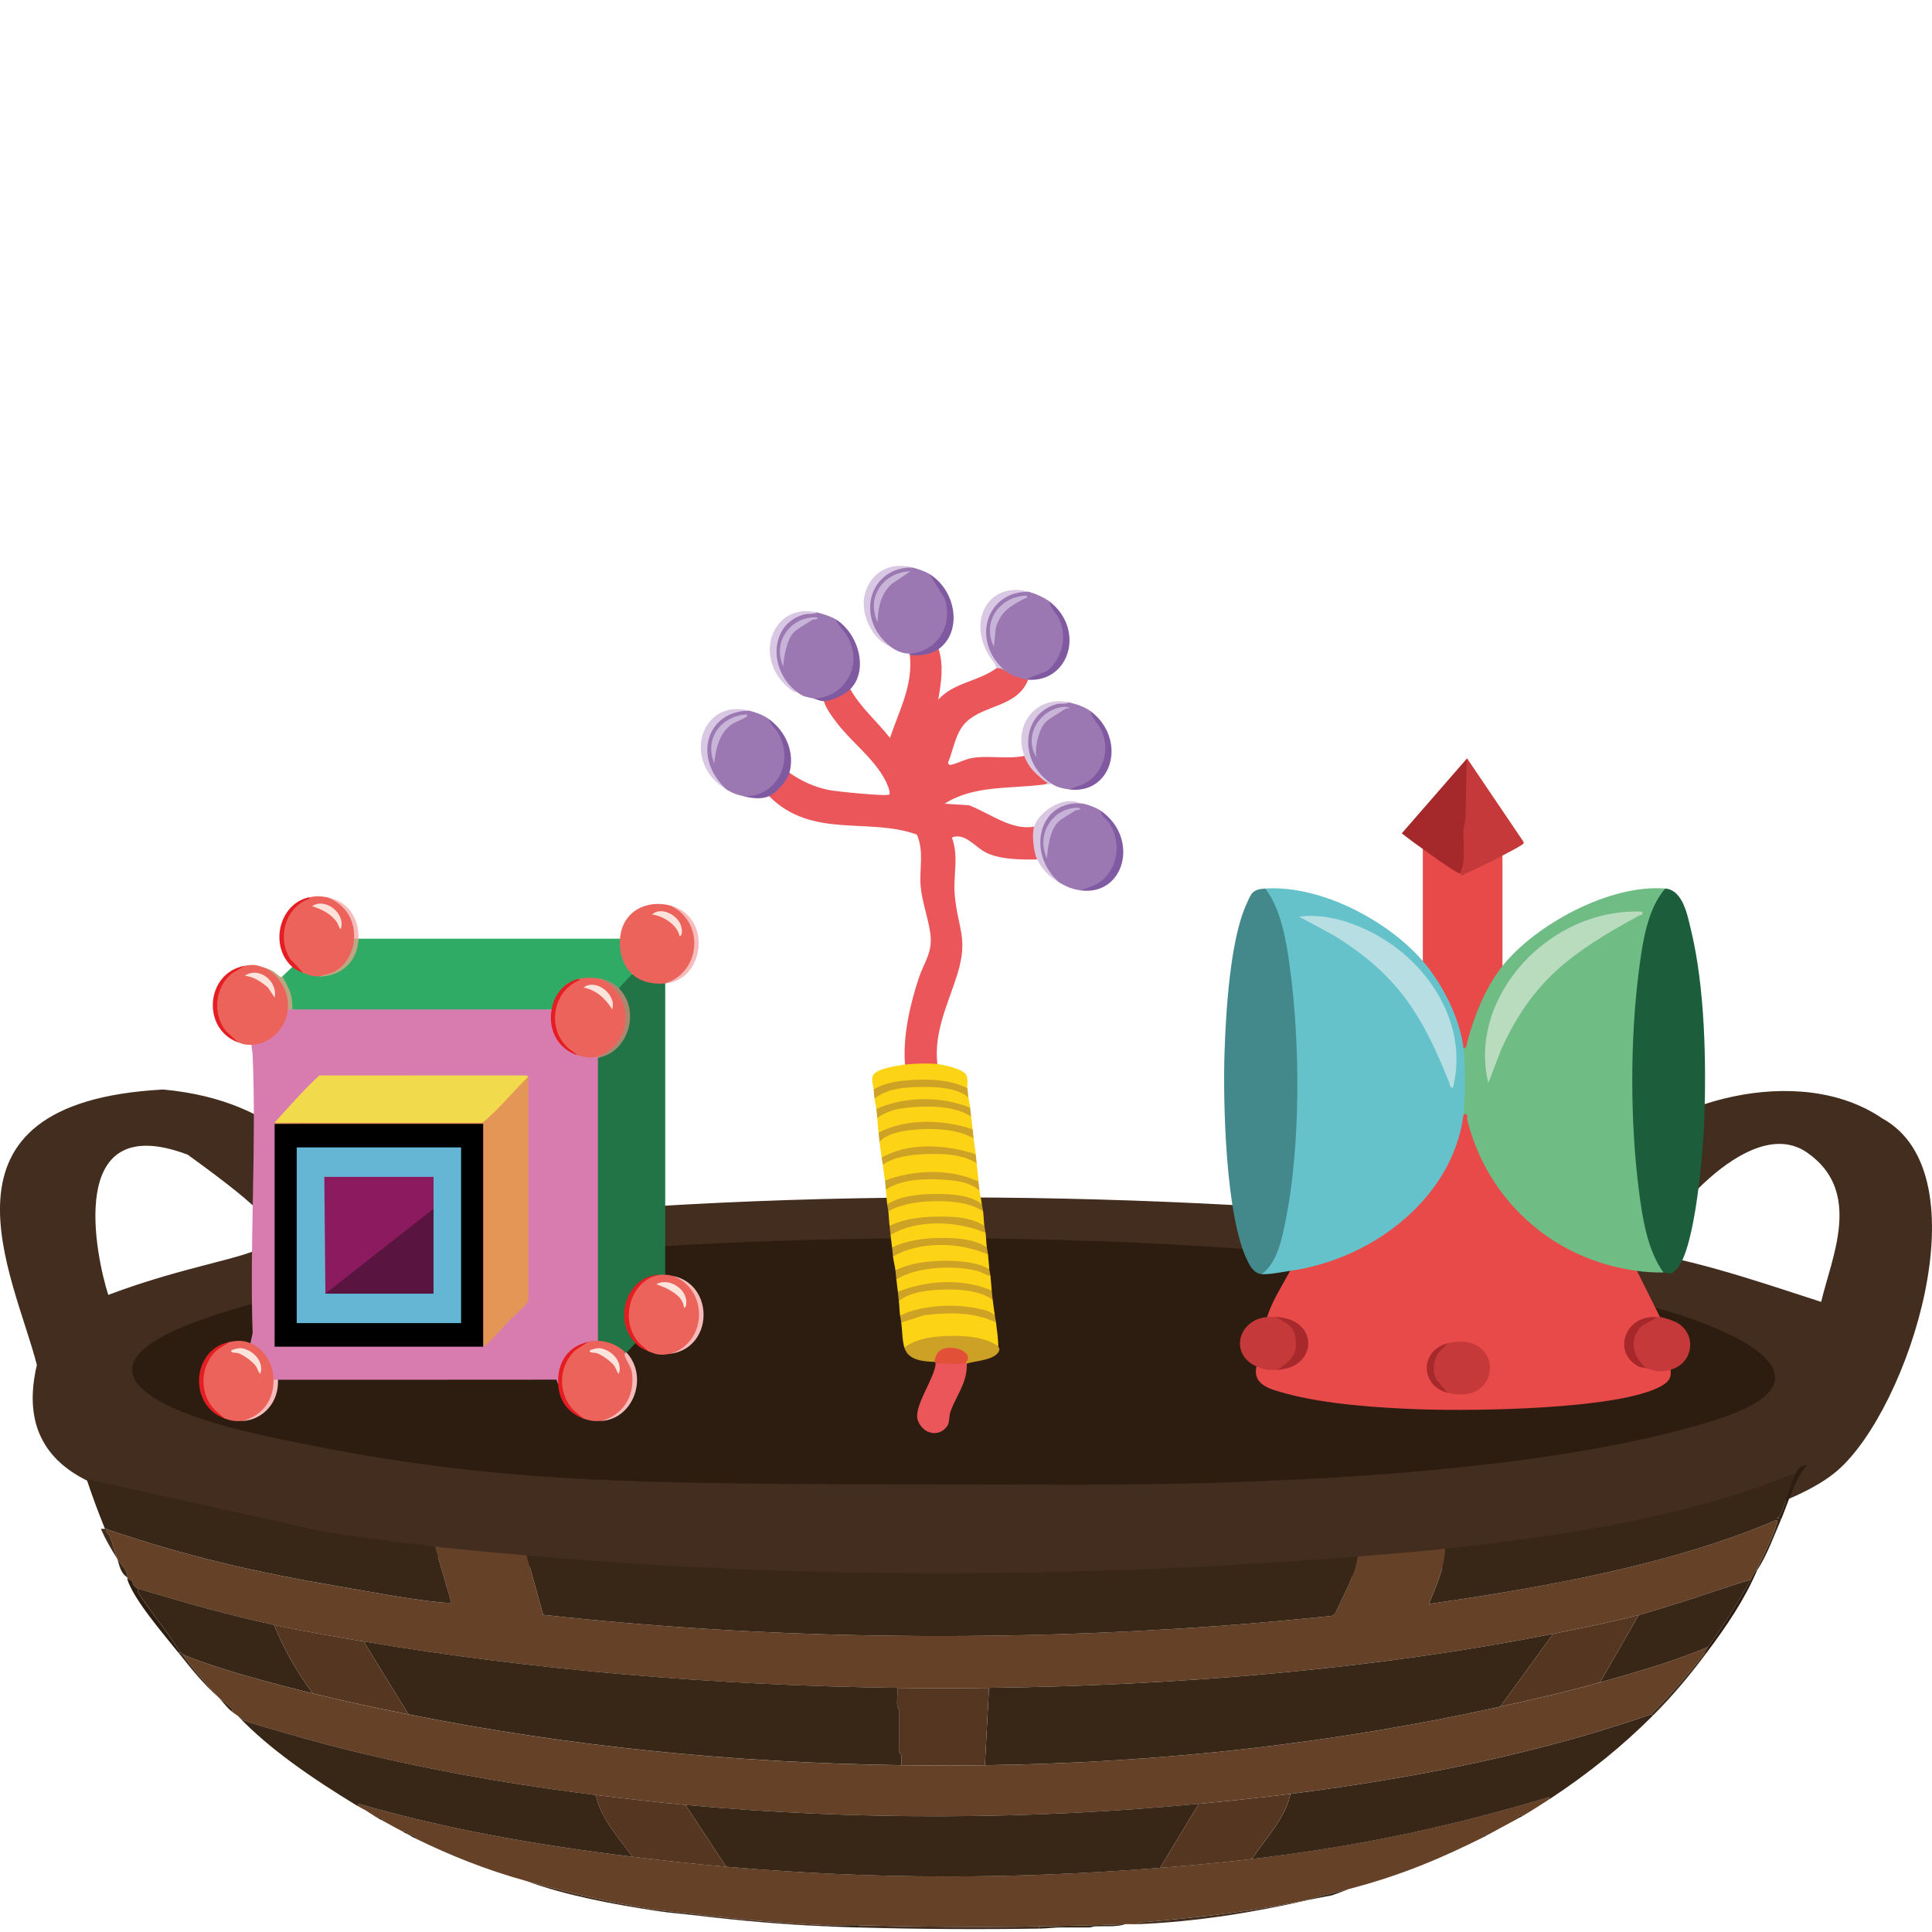 <?xml version="1.0" encoding="UTF-8"?>
<svg id="Ebene_1" xmlns="http://www.w3.org/2000/svg" version="1.1" viewBox="0 0 1024 1024">
  <!-- Generator: Adobe Illustrator 29.5.1, SVG Export Plug-In . SVG Version: 2.1.0 Build 141)  -->
  <defs>
    <style>
      .st0 {
        fill: #a7292b;
      }

      .st1 {
        fill: #f6bcbc;
      }

      .st2 {
        fill: #cea325;
      }

      .st3 {
        fill: #f6bbba;
      }

      .st4 {
        fill: #e41e22;
      }

      .st5 {
        fill: #e41d22;
      }

      .st6 {
        fill: #b9dbbe;
      }

      .st7 {
        fill: #43888b;
      }

      .st8 {
        fill: #f6bbbb;
      }

      .st9 {
        fill: #805aa2;
      }

      .st10 {
        fill: #cda325;
      }

      .st11 {
        fill: #c7b3d7;
      }

      .st12 {
        fill: #591440;
      }

      .st13 {
        fill: #eb565a;
      }

      .st14 {
        fill: #d9c8e3;
      }

      .st15 {
        fill: #fce3dc;
      }

      .st16 {
        fill: #fce2db;
      }

      .st17 {
        fill: #e31e21;
      }

      .st18 {
        fill: #654128;
      }

      .st19 {
        fill: #c6393a;
      }

      .st20 {
        fill: #d87cb0;
      }

      .st21 {
        fill: #8c1a5e;
      }

      .st22 {
        fill: #cda225;
      }

      .st23 {
        fill: #cca125;
      }

      .st24 {
        fill: #65c2cb;
      }

      .st25 {
        fill: #1c5e3c;
      }

      .st26 {
        fill: #e25038;
      }

      .st27 {
        fill: #6fbc85;
      }

      .st28 {
        fill: #e84949;
      }

      .st29 {
        fill: #8059a1;
      }

      .st30 {
        fill: #b7dfe3;
      }

      .st31 {
        fill: #bba782;
      }

      .st32 {
        fill: #a6282a;
      }

      .st33 {
        fill: #a8292b;
      }

      .st34 {
        fill: #805aa1;
      }

      .st35 {
        fill: #baa782;
      }

      .st36 {
        fill: #d9c7e2;
      }

      .st37 {
        fill: #d9c8e2;
      }

      .st38 {
        fill: #f1db4c;
      }

      .st39 {
        fill: #227346;
      }

      .st40 {
        fill: #fdd316;
      }

      .st41 {
        fill: #422d1e;
      }

      .st42 {
        fill: #382617;
      }

      .st43 {
        fill: #65b5d5;
      }

      .st44 {
        fill: #c7b4d7;
      }

      .st45 {
        fill: #9c78b3;
      }

      .st46 {
        fill: #fce3db;
      }

      .st47 {
        fill: #e49657;
      }

      .st48 {
        fill: #eb635a;
      }

      .st49 {
        fill: #2c1d10;
      }

      .st50 {
        fill: #2fab66;
      }

      .st51 {
        fill: #553621;
      }

      .st52 {
        fill: #aa886f;
      }

      .st53 {
        fill: #a5282a;
      }
    </style>
  </defs>
  <g>
    <path class="st41" d="M86.52,577.47c63.94,5.94,85.73,42.71,106.88,69.65.15,2.61,1.62,6.23,7.73,5.75,189.22-23.88,392.03-23.1,577.39-4.58,73.45,13.99,43.32-.61,77.74-33.36,22.69-29.78,96.5-52.87,141.43-22.12,54.05,29.65,14.01,153.74-23.76,186.57-86.92,75.54-687.28,87.2-916.56,9.96-38.29-12.9-44.2-38.88-37.83-65.88-12.03-47.31-61.89-139.12,66.97-145.99ZM957.73,610.83c-31.32-21.62-79.28,40.33-82.99,53.77,29.01,4.49,70.04,18.93,90.52,25.43,5.53-23.69,22.3-58.64-7.53-79.19ZM99.48,612c-65.82-24.82-48.31,55.03-42.1,74.32,83.16-31.26,125.33-14.07,42.1-74.32ZM484.66,658.4c-92.95-5.55-568.55,29.68-346.62,98.6,93.91,44.7,1027.12,45.81,733.01-65.53-109.17-27.23-267.16-34.2-386.39-33.07Z"/>
    <path class="st18" d="M931.17,831.99c-1.72,1.61-2.26,3.51-3.24,5.27-13.78,3.99-26.6,8.89-40.3,12.98-6.19,1.84-12.99,4.16-19.08,5.75-14.12,3.7-30.44,6.98-45.34,9.95-94.08,18.77-199,27.44-299.04,28.68-15.91.2-32.68.2-48.58,0-94.82-1.21-192.16-9.25-282.85-24.58-15.87-2.68-32.07-5.45-47.5-8.78-24.93-5.37-48.91-12.27-72.33-19.31-.17-.25-1.44-.82-1.94-1.56-.96-1.41-.52-3.57-3.46-3.13-.12-.36.08-.79,0-1.17v-.59c.01-3.34-3.44-6.33-5.4-9.36-1.46-3.84-2.3-7.9-3.77-11.71-.48-1.26-2.96-2.71-1.63-3.5h1.08c40.62,13.76,76.47,22.17,122.24,30,13.62,2.33,44.81,8.22,57.51,8.63.7.02,1.77.17,1.63-.31l-8.65-29.55c16.01,1.84,32.43,3.23,48.58,4.68l8.78,31.53c117.4,12.91,239.92,14.44,358.66,5.85,19.87-1.44,39.64-3.32,59.34-5.29l1.61-.88c4.47-10.13,10.62-20.15,12.07-30.62,15.54-1.25,30.93-2.45,46.42-4.1-.12,9.91-4.9,19.62-8.63,29.26,65.25-9.42,130.55-21.54,184.07-44.47,1.2.2.4,1.35.25,1.89-2.04,7.5-7.22,16.81-10.52,24.44Z"/>
    <path class="st18" d="M903.11,876.47c-8.13,10.99-17.83,21.78-28.07,32.19-58.72,20.41-123.22,33.56-191.08,42.14-16.17,2.04-32.22,3.71-48.58,5.27-89.95,8.57-181.92,8.85-272.05.59-15.68-1.44-31.97-3.36-47.5-5.27-56.12-6.9-114.75-18.08-165.2-33.05-5.28-1.57-17.91-4.98-21.89-6.7-1.01-.44-1.71-1.57-2.92-2.38-1.4-.94-1.93-1.24-3.24-2.34,1.81-.18-.22-1.88-.66-2.27-1.79-1.57-4.03-3.18-5.81-4.75-1.52-1.64-3.35-3.52-4.88-5.26-5.22-5.95-10.37-12-14.55-18.15.48.33.79.68,1.44.95,18.7,7.6,46.25,14.82,67.65,20.12,16.94,4.19,33.27,7.64,50.74,11.12,84.83,16.89,170.53,25.64,261.26,26.92,14.45.2,29.8.18,44.26,0,94.58-1.21,186.12-11.79,273.13-31.02,19.02-4.2,34.53-7.72,52.9-12.88,19.81-5.56,39.52-11.28,57.22-18.73-.81,1.12-1.33,2.39-2.16,3.51Z"/>
    <path class="st18" d="M821.06,953.72c-4.54,2.97-9.2,5.94-14.03,8.78-1.3-.89-2.1.26-2.16,1.17-2.15,1.24-4.31,2.32-6.48,3.51-1.39.76-2.91,1.6-4.32,2.34-1.83.97-3.48,1.95-5.4,2.93-1.67.03-3.8.46-2.16,1.17-22.31,11.14-43.23,20.18-71.25,27.51-7.52,1.97-15.28,3.74-22.67,5.85-27.77,6.06-55.41,9.01-84.77,11.69-1.89.17-4.07-.26-4.83,1.18-2.14.09-4.34-.08-6.48,0-15.04.59-30.26.91-45.34,1.17-32.12.56-64.04.23-96.08-.59-5.34-.13-10.89.22-16.19,0-22.97-.94-47.49-3.15-70.17-5.85-6.46-.77-14.32-1.41-20.51-2.34-23.62-3.54-47.32-9.2-69.09-15.22s-41.05-13.83-59.38-22.82l1.06-.29c-1.14-.78-2.35-1.43-4.3-1.47-.37-.19-.71-.4-1.08-.59.37-1.12-.11-1.36-2.16-1.17-2.26-1.17-4.29-2.32-6.48-3.51l-1.08-.59c-1.08-.59-2.15-1.15-3.24-1.76.12-.81-.79-2.07-2.16-1.17-2.62-1.49-4.53-2.94-6.48-4.1l-3.24-1.76c-.34-.2-.74-.38-1.08-.59l.55-1.18c46.06,13.4,94.32,21.83,145.19,28.1,16.6,2.05,32.82,3.81,49.66,5.27,78.33,6.8,151.57,6.77,229.95.59,16.43-1.3,32.37-2.73,48.58-4.68,58.49-7.05,102.9-16.7,155.16-32.06,1.87-.55,2.74-1.45,2.45.45Z"/>
    <path class="st42" d="M875.04,908.66l1.08.59c-15.83,15.8-33.92,30.64-55.06,44.48.29-1.91-.59-1-2.45-.45-52.27,15.36-96.68,25-155.16,32.06,7.77-11.31,18.1-22.32,20.51-34.53,67.87-8.58,132.36-21.73,191.08-42.14Z"/>
    <path class="st42" d="M125.82,909.24c1.21.81,1.9,1.94,2.92,2.38,3.98,1.72,16.61,5.14,21.89,6.7,50.45,14.97,109.08,26.16,165.2,33.05,2.16,11.55,11.6,22.15,19.43,32.77-50.87-6.27-99.13-14.7-145.19-28.1l-.55,1.18c-24.17-14.69-47.09-30.4-63.69-47.99Z"/>
    <path class="st42" d="M951.69,781.07c-3.46,7.08-4.84,15.31-8.44,22.62-.26.52-.66.77-1.68.82l2.56.55c-4.01,9.19-7.22,18.59-12.95,27.51.08-.18-.08-.4,0-.59,3.3-7.63,8.48-16.94,10.52-24.44.15-.54.94-1.69-.25-1.89-53.52,22.93-118.82,35.06-184.07,44.47,3.73-9.64,8.51-19.35,8.63-29.26,58.55-6.22,116.93-15.38,167.24-33.12,6.13-2.16,11.71-5.08,18.44-6.68Z"/>
    <path class="st41" d="M551.17,1021.03v1.17c-31.66.51-64.58.31-96.08-.59v-1.17c32.04.81,63.96,1.14,96.08.59Z"/>
    <path class="st49" d="M931.17,832.57c-6.64,15.43-15.98,29.25-26.99,43.89h-1.08c.83-1.12,1.35-2.39,2.16-3.51,8.45-11.7,15.95-23.63,22.67-35.7.98-1.76,1.52-3.66,3.24-5.27-.08.18.08.4,0,.59Z"/>
    <path class="st49" d="M67.52,837.26c2.94-.44,2.5,1.72,3.46,3.13.5.74,1.77,1.31,1.94,1.56.32.48-.06,1.55.46,2.36,6.91,10.65,15.57,20.9,22.21,31.59h-1.08c-8.5-10.66-23.21-27.58-26.99-38.63Z"/>
    <path class="st41" d="M438.89,1020.44v.59c-24.54-1.02-46.45-3.01-70.17-5.85v-.59c22.68,2.7,47.2,4.91,70.17,5.85Z"/>
    <path class="st49" d="M814.48,648.75"/>
    <path class="st49" d="M815.56,649.92"/>
    <path class="st49" d="M958.16,776.39c-5.75,4.33-11.2,22.19-14.03,28.68l-2.56-.55c1.02-.05,1.42-.3,1.68-.82,3.6-7.31,4.98-15.54,8.44-22.62.95-1.94,2-4.33,6.48-4.68Z"/>
    <path class="st41" d="M693.67,1006.98c-28.87,6.58-59.09,11.57-90.68,12.88.76-1.44,2.95-1.01,4.83-1.18,29.35-2.68,57-5.63,84.77-11.69h1.08Z"/>
    <path class="st42" d="M596.51,1019.85c-4.71,1.58-10.61.93-15.7,1.15-1.38.06-2.83.61-3.19.61h-16.19c-2.11,0-6.87.53-10.26.59v-1.17c15.09-.26,30.3-.58,45.34-1.17Z"/>
    <path class="st41" d="M55.64,810.34c.39.03.84-.06,1.08,0v.59c-1.32.79,1.15,2.25,1.63,3.5,1.47,3.81,2.31,7.87,3.77,11.71-3.29-5.1-6.3-10.46-8.64-15.8.71.03,1.46-.05,2.16,0Z"/>
    <path class="st41" d="M348.21,1012.25v.59c-23.71-3.57-48.71-8.35-69.09-15.8,21.78,6.02,45.47,11.68,69.09,15.22Z"/>
    <path class="st41" d="M904.19,876.47c-8.62,11.47-17.14,21.87-28.07,32.77l-1.08-.59c10.24-10.41,19.94-21.19,28.07-32.19h1.08Z"/>
    <path class="st42" d="M368.72,1014.59v.59c-6.97-.83-13.14-1.23-20.51-2.34v-.59c6.19.93,14.05,1.57,20.51,2.34Z"/>
    <path class="st42" d="M67.52,835.5v.59c-4.03-2.72-4.17-6.72-5.4-9.95,1.96,3.03,5.41,6.02,5.4,9.36Z"/>
    <path class="st49" d="M455.08,1020.44v1.17c-5.38-.15-10.82-.36-16.19-.59v-.59c5.3.22,10.86-.13,16.19,0Z"/>
    <path class="st41" d="M96.67,876.47c4.19,6.15,9.33,12.21,14.55,18.15,1.53,1.74,3.36,3.61,4.88,5.26-8.64-7.61-14.98-15.7-21.59-24h1.08c.64.06.76.36,1.08.59Z"/>
    <path class="st42" d="M715.26,1001.13l-9.29,3.45c-3.95.84-8.43,1.52-12.3,2.4h-1.08c7.39-2.11,15.15-3.89,22.67-5.85Z"/>
    <path class="st42" d="M122.58,906.9c-2.8-2.37-4.37-4.74-6.48-7.02,1.78,1.57,4.02,3.17,5.81,4.75.45.39,2.47,2.1.66,2.27Z"/>
    <path class="st42" d="M219.74,974.21c-1.14-.56-2.14-1.2-3.24-1.76,1.95.03,3.16.69,4.3,1.47l-1.06.29Z"/>
    <path class="st42" d="M213.26,970.69c2.05-.19,2.53.05,2.16,1.17-.77-.39-1.43-.79-2.16-1.17Z"/>
    <path class="st42" d="M202.46,964.84c-.71-.4-1.46-.77-2.16-1.17,1.37-.9,2.28.36,2.16,1.17Z"/>
    <path class="st42" d="M788.67,972.45c-.74.38-1.41.8-2.16,1.17-1.64-.71.49-1.14,2.16-1.17Z"/>
    <path class="st42" d="M807.02,962.5c-.69.4-1.46.77-2.16,1.17.06-.91.86-2.06,2.16-1.17Z"/>
    <path class="st42" d="M193.83,959.57c-.91-.54-2.07-1.05-3.24-1.76l3.24,1.76Z"/>
    <path class="st42" d="M206.78,967.18c-.36-.2-.72-.39-1.08-.59l1.08.59Z"/>
    <path class="st42" d="M794.07,969.52c1.41-.74,2.93-1.58,4.32-2.34l-4.32,2.34Z"/>
    <path class="st49" d="M475.15,656.33c119.24-1.12,286.77,7.9,395.91,35.14,44.95,11.22,108.91,38.62,38.28,61.07-89.28,28.37-237.17,34.58-339.68,34.36-233.27-.49-301.28,1.98-430.7-26.22-55.7-12.13-104.21-34.91-34.07-60.49,93.36-34.05,259.48-42.82,370.26-43.86Z"/>
    <path class="st42" d="M719.58,824.97c-1.45,10.47-7.6,20.49-12.07,30.62l-1.61.88c-19.7,1.97-39.47,3.85-59.34,5.29-118.74,8.6-241.26,7.06-358.66-5.85l-8.78-31.53c143.75,12.97,296.52,12.16,440.46.59Z"/>
    <path class="st42" d="M172,811.92c19.1,2.94,39.12,5.54,58.53,7.77l8.65,29.55c.13.48-.93.33-1.63.31-12.69-.42-43.89-6.3-57.51-8.63-45.78-7.83-81.63-16.24-122.24-30-.32-.11-.59-.46-1.08-.59-.23-.06-.69.03-1.08,0-3.53-8.75-6.83-17.51-9.72-26.34"/>
    <path class="st42" d="M795.15,904.56c-87.01,19.23-178.55,29.81-273.13,31.02l2.16-40.97c100.04-1.23,204.96-9.9,299.04-28.68l-28.07,38.63Z"/>
    <path class="st42" d="M475.6,894.61c.23,3.21-.3,6.47-.04,9.68.06.77,1.12,1.52,1.12,1.73v22.82c0,.19,1,.98,1.12,1.73.26,1.65-.23,3.35-.04,5-90.73-1.28-176.42-10.03-261.26-26.92l-23.75-38.63c90.68,15.33,188.02,23.37,282.85,24.58Z"/>
    <path class="st42" d="M145.25,861.25c5.01,12.37,11.79,24.57,20.51,36.29-21.4-5.3-48.95-12.52-67.65-20.12-.66-.27-.97-.62-1.44-.95-.32-.22-.44-.53-1.08-.59-6.64-10.69-15.29-20.94-22.21-31.59-.53-.81-.14-1.88-.46-2.36,23.42,7.04,47.4,13.94,72.33,19.31Z"/>
    <path class="st51" d="M524.18,894.61l-2.16,40.97c-14.46.18-29.81.2-44.26,0-.19-1.65.29-3.35.04-5-.12-.75-1.12-1.54-1.12-1.73v-22.82c0-.21-1.06-.97-1.12-1.73-.26-3.21.27-6.47.04-9.68,15.9.2,32.67.2,48.58,0Z"/>
    <path class="st42" d="M927.94,837.26c-6.72,12.07-14.22,24-22.67,35.7-17.7,7.45-37.41,13.17-57.22,18.73l20.51-35.7c6.09-1.59,12.89-3.91,19.08-5.75,13.7-4.08,26.52-8.99,40.3-12.98Z"/>
    <path class="st51" d="M192.75,870.03l23.75,38.63c-17.47-3.48-33.8-6.93-50.74-11.12-8.72-11.72-15.5-23.92-20.51-36.29,15.44,3.33,31.64,6.1,47.5,8.78Z"/>
    <path class="st51" d="M868.56,855.98l-20.51,35.7c-18.37,5.16-33.88,8.67-52.9,12.88l28.07-38.63c14.9-2.97,31.22-6.25,45.34-9.95Z"/>
    <path class="st49" d="M57.8,810.92h-1.08v-.59c.49.12.76.48,1.08.59Z"/>
    <path class="st49" d="M67.52,836.09v-.59.59Z"/>
    <path class="st42" d="M635.37,956.06l-20.51,33.94c-78.38,6.19-151.62,6.21-229.95-.59l-21.59-32.77c90.13,8.27,182.1,7.98,272.05-.59Z"/>
    <path class="st51" d="M683.95,950.8c-2.41,12.21-12.74,23.22-20.51,34.53-16.21,1.95-32.15,3.38-48.58,4.68l20.51-33.94c16.36-1.56,32.41-3.22,48.58-5.27Z"/>
    <path class="st51" d="M363.32,956.65l21.59,32.77c-16.84-1.46-33.06-3.22-49.66-5.27-7.83-10.62-17.27-21.23-19.43-32.77,15.53,1.91,31.82,3.83,47.5,5.27Z"/>
  </g>
  <g>
    <path class="st28" d="M775.7,590.61c.24-2.35,2.06-2.15,3.46-.22,7.77,40.08,41.48,73.94,85.25,80.95l3.22,2.25,12.19,24.46c-.52,1.65-1.34,1.66-1.88,0-16.44,3.18-21.31,19.15-5.63,27.08,1.52-1.28,3.85-1.29,6.99-.06,2.79-.62,4.84-.31,6.14.93.61,4.85-1.57,6.89-5.74,9.07-23.06,12.03-98.23,12.85-126.09,11.93-21.81-.72-50.96-2.64-71.72-8.33-8.21-2.25-18.14-4.36-15.95-14.41,2.04-1.36,9.99-.4,11.26,1.75,19.51-5.81,18.79-23.12-.94-27.95-.5,2.42-4.18,2.38-4.69,0,2.77-8.72,7.89-16.4,12.19-24.46l2.75-2.2c42.03-7.22,80.17-37.74,86.9-78.07l2.28-2.71Z"/>
    <path class="st24" d="M754.13,509.38c1.07.04,2.23.16,3.07.83,8.36,6.64,21.16,34.87,18.5,45.46l2.01,1.15c.84,10.83.88,21.81,0,32.63l-2.01,1.15c-5.26,43.32-47.11,76.67-91.92,82.97-4.02.56-11.28,2.08-15.01,1.75l-.05-2.26c7.79-8.11,10.54-21.41,11.92-32.18,6.73-52.26,9.15-108.53-6.02-159.12-2.45-3.72-3.77-7.32-3.98-10.82,29.76-1.9,65.33,17.36,83.48,38.43Z"/>
    <path class="st27" d="M882.63,470.95l.16,2.69c-15.32,27.41-15.58,65.05-15.76,96.06-.19,33.22.32,71.78,14.92,101.9l-.26,2.87c-5.29-.02-8.87-.18-14.07-.87-45.91-6.16-79.71-38.76-89.94-80.07-.39-1.58.91-3.43-1.99-2.91,1.03-8.51.98-26.45,0-34.94.47-8.44,11.7-40.24,18.69-43.16.61-.25,1.27-.4,1.94-.51,17.23-21.68,56.69-43.52,86.3-41.05Z"/>
    <path class="st7" d="M670.64,470.95c8.54,11.34,11.13,27.9,13,41.61,5.46,40.14,5.79,93.5-2.02,133.25-1.9,9.7-4.35,23.27-12.86,29.51-4.1-.37-6.15-4.12-7.68-7.26-11.5-23.53-12.94-83.61-12.05-110.26.71-21.22,2.88-59.25,11.52-78.36,2.66-5.89,2.98-8.05,10.1-8.5Z"/>
    <path class="st25" d="M881.69,674.45c-8.63-11.84-11.18-29.14-13.02-43.34-4.69-36.26-4.72-80.56,0-116.82,1.84-14.12,4.26-32.24,13.95-43.35,9.46.79,11.81,14.45,13.61,21.83,7.37,30.2,8.21,69.86,7.07,100.93-.56,15.41-4.62,68.36-14.64,78.95-3.61,3.81-3.93,1.81-6.98,1.8Z"/>
    <path class="st28" d="M773.82,463.09c5.84-3.38,11.89-6.49,18.15-9.32l4.37-.29v58.52c-8.94,11.24-14.99,26.4-18.59,39.9-.39,1.45.04,3.23-2.05,3.77-1.82-15.72-11.01-34.02-21.57-46.29v-59.39l2.03-.76c5.67,4.28,11.56,8.24,17.68,11.89v1.97Z"/>
    <path class="st53" d="M773.82,463.09c-4.96-2.28-14.73-9.63-19.7-13.1-3.78-2.64-7.53-5.46-11.16-8.29l34.61-39.75,1.57,4.97c-.75,16.25-1.24,32.28-1.47,48.1.25,4.35-1.03,7.04-3.84,8.06Z"/>
    <path class="st19" d="M796.34,453.48c-6.83,3.72-14.29,6.93-21.16,10.47-.94,0-1.1-.75-1.35-.86,3.37-6.9,1.55-15.62,1.84-23.18.08-2.07.93-3.97,1.02-6.04.46-10.61.16-21.31.9-31.92l29.92,44.25c.36,1.1-.66,1.41-1.44,1.92-2.4,1.58-6.92,3.83-9.72,5.36Z"/>
    <path class="st19" d="M879.82,698.04c2.34.29,7.8,2.13,9.85,3.49,9.87,6.54,7.5,21.24-4.23,24.46-5.77,1.59-7.73.76-13.13-.87-13.92-6.8-9.61-24.99,5.63-27.08.61.03,1.28-.07,1.88,0Z"/>
    <path class="st19" d="M671.58,698.04c1.41-.13,3.24-.06,4.69,0,16.72,2.33,16.8,24.37.94,27.95-4.93.24-6.85.2-11.26-1.75-14.46-6.38-9.88-24.75,5.63-26.2Z"/>
    <path class="st19" d="M767.26,738.21c-12.19-6.34-12.33-20.01,0-26.2,29.9-7.46,29.9,33.67,0,26.2Z"/>
    <path class="st0" d="M677.21,725.99c7.2-5.08,10.62-7.86,9.4-17.05-.85-6.37-5.29-7.91-10.34-10.9,23.19,1.01,22.17,26.94.94,27.95Z"/>
    <path class="st32" d="M877.94,698.04c-2.61,2.69-7.03,3.3-9.39,6.54-5.25,7.21-2.25,14.83,3.77,20.54-1.27-.38-2.4-.08-4.08-.98-13.52-7.24-7.38-27.04,9.71-26.1Z"/>
    <path class="st33" d="M767.26,712.01l-5.09,5.31c-2.43,4.81-3.3,8.77-.91,13.81l6,7.08c-14.73-3.68-14.73-22.53,0-26.2Z"/>
    <path class="st30" d="M770.06,576.63c-1.77-.27-1.53-1.84-1.98-2.95-14.07-35.1-26.75-56.86-61.5-78.11l-18.11-9.76c16.85-2.14,35.24,5.17,48.69,14.48,25.04,17.33,40.4,47.26,32.9,76.35Z"/>
    <path class="st6" d="M870.43,483.18c.52,2.32-.63,1.5-1.85,2.17-35.27,19.34-55.87,33.82-72.69,70.35l-7.05,18.31c-11.05-44.93,31.7-92.97,81.59-90.82Z"/>
  </g>
  <g>
    <path class="st20" d="M154.92,535.01c45.8-1.23,91.62-1.23,137.42,0l.9,1.48c-1.36,10.33,4.26,19.09,13.13,22.9,1.35-.86,3.12-.91,5.31-.17,2.15-.35,3.88-.08,5.22.79.51.18.5.39,0,.63l1.17.6v148.64l-1.17.78c-.4,1.74-4.52,2.11-5.26.63-10.61,4.02-13.55,9.75-14.79,21.02-.07.65-.49,1.12-1,1.48l-.92-2.54c-49.2.07-98.42.04-147.62.04,0,1.83-1.95,1.75-2.34,0l-1.21-1.14c-.47-7.07-4.42-13.61-10.48-16.62l-.58-1.62,1.2-5.29c-1.64-48.74,2.09-99,0-147.57-.08-1.84-.56-3.47-.61-5.29l.98-1.31c8.3-.78,15.64-7.6,17.02-16.47l1.3-.97c0-1.83,1.95-1.75,2.34,0Z"/>
    <path class="st39" d="M352.58,521.26v154.39c-.42,1.8-2.16,1.61-2.92,0-15.9,1.57-23.16,22.64-12.72,35.25l-.15,1.01-4.68,5c-.16.54-.36.53-.58,0l-1.76.02c-3.3-2.87-7.37-4.52-11.6-4.93l-1.26-1.34v-150.01c6.92-2.63,12.4-7.12,14.8-14.76,2.71-8.64.53-13.33-3.59-20.48-.3-.51-.32-1.05-.09-1.64l-.36-1.38c.93-1.59,5.69-6.83,7.38-6.12l1.65-.19c4.21,3.3,9.53,4.28,14.65,4.03l1.25,1.17Z"/>
    <path class="st50" d="M328.6,497.51l1.1,1.34c-.19,5.71,1.43,11.53,5.25,15.64l.08,1.78-7.02,7.5-.88.26c-2.7-2.32-5.65-4.34-9.06-5.27-2.88,1.3-8.24,1.27-11.11,0-6.43,2.9-11.65,7.7-13.3,15.32l-1.32.93h-137.42l-1.1-1.39c.16-5.44-1.88-10.34-4.7-14.7l.53-1.41,5.26-5,1.13-.4,4.72,3.53c1.1-.84,2.63-.74,4.59.32,2.07-.14,3.47.38,4.18,1.56,9.98-.72,18.31-7.85,19.23-18.79l1.23-1.21h138.59Z"/>
    <path class="st48" d="M355.5,480.01c19.74,7.31,17.36,37.04-2.92,41.25-6.13.53-12.76-.61-17.54-5-5.02-4.6-6.98-11.89-6.43-18.75,1.18-14.83,14.44-20.87,26.9-17.5Z"/>
    <path class="st48" d="M316.91,710.65c5.49.23,10.6,2.3,14.62,6.25,9.7,13.92,4.18,33.25-12.87,36.25-3.68.22-5.9-.03-9.36-1.25-17.69-8.49-16.29-34.64,2.34-40.63,2.04-.45,2.94-.72,5.26-.63Z"/>
    <path class="st48" d="M140.89,513.13c5.53,2.58,9.56,6.36,11.65,12.49.89,2.6,2.41,7.75.05,9.39-.98,10.41-9.74,18.47-19.3,18.75-3.24.1-4.11-.2-7.02-1.25-18.04-9.19-15.74-35.12,3.51-40.63,5.06-.88,6.26-.44,11.11,1.25Z"/>
    <path class="st48" d="M352.58,675.65c1.65.02,2.58.32,4.09.63,20.6,5.99,19.72,36.56-1.17,41.25-5.42.8-6.61.79-11.7-1.25-18.26-8.89-14.15-38.21,5.85-40.63.82-.14,2.02,0,2.92,0Z"/>
    <path class="st48" d="M132.7,711.9c7.46,3.1,12.17,10.98,12.28,19.38,2.18,2.11.54,7.09-.58,9.79-2.81,6.75-9.1,10.97-15.79,12.09-3.68.22-5.9-.03-9.36-1.25-17.8-8.67-16.4-34.52,2.34-40.63,3.99-.77,7.11-1.04,11.11.63Z"/>
    <path class="st48" d="M173.64,475.63c6.26,1.79,11.59,6.17,13.89,12.76.91,2.6,2.31,7.27.14,9.11,2.13,1.85-.07,7.08-1.31,9.44-3.58,6.84-9.82,9.8-16.82,10.56-4.05,0-5.12-.33-8.77-1.88-17.98-9.88-13.15-34.69,2.92-40,3.98-.84,5.91-.75,9.94,0Z"/>
    <path class="st17" d="M349.65,675.65c-15.64,2.66-21.74,24.33-10.84,36.28l4.99,4.35c-2.94-1.18-4.69-2-7.02-4.38-12.3-12.56-4.3-35.97,12.87-36.25Z"/>
    <path class="st8" d="M352.58,521.26c18.95-6.12,21.01-32.31,2.92-41.25,22.04,5.95,18.15,39.42-2.92,41.25Z"/>
    <path class="st1" d="M355.5,717.53c19.37-6.12,20.21-34.02,1.17-41.25,21.93,4.44,21.76,37.85-1.17,41.25Z"/>
    <path class="st4" d="M121.59,711.28l-6.38,4.12c-9.74,8.5-9.89,24.62-.06,33.08l4.1,3.43c-19.68-6.91-17.7-36.73,2.34-40.63Z"/>
    <path class="st4" d="M163.7,475.63l.37.7c-12.54,4.11-17.57,20.44-10.21,32.02l6.92,7.29c-1.84-.78-4.34-1.78-5.85-3.13-12.43-11.06-6.98-33.57,8.77-36.88Z"/>
    <path class="st4" d="M129.78,511.88l-6.62,3.86c-9.22,7.28-10.83,21.48-3.33,30.85l6.45,5.92c-19.61-7.09-17.32-37.01,3.51-40.63Z"/>
    <path class="st5" d="M311.64,711.28l-6.38,4.12c-9.74,8.5-9.89,24.62-.06,33.08l4.1,3.43c-7.81-2.74-12.97-9.24-13.45-18.13-.62-11.64,5.07-20.14,15.79-22.5Z"/>
    <path class="st8" d="M318.66,753.16c11.12-2.95,17.93-12.9,16.32-25.26-.41-3.17-2.34-5.59-3.41-8.27-.41-1.03-.84-1.68-.05-2.73.11.1.49-.1.58,0,11.71,12.73,3.78,35.21-13.45,36.25Z"/>
    <path class="st3" d="M147.32,731.28c.62,11.88-7.77,21.21-18.71,21.88,10.06-2.88,16.52-10.49,16.37-21.88h2.34Z"/>
    <path class="st35" d="M149.66,517.51c.31.27,3.48,6.54,3.82,7.48,1.15,3.2,1.69,6.59,1.44,10.02h-2.34c.86-9.11-4.32-17.74-11.7-21.88,4.42,1.54,4.16,1.77,7.6,4.62.38.32,1.12-.28,1.17-.24Z"/>
    <path class="st8" d="M190.01,497.51c-.03,1.83-1.95,1.75-2.34,0,.49-10.52-5.02-18.23-14.03-21.88,10.41,1.94,16.66,10.52,16.37,21.88Z"/>
    <path d="M145.57,595.64c36.91-.11,73.92-.38,111.01-.82l.68,1.26v116s-1.17,1.7-1.17,1.7h-110.53s0-118.14,0-118.14Z"/>
    <path class="st47" d="M256.09,713.78v-118.14s-110.52,0-110.52,0v-.63l2.45-1.25,107.34.13c7.81-7.64,15.55-15.29,23.23-22.95l1.48-.3v118.43c-.44,2.39-8.25,8.84-10.25,10.94-2.32,2.42-11.71,13.42-13.73,13.77Z"/>
    <path class="st38" d="M280.07,570.64c-8.3,7.89-15.41,17.15-24.28,24.36h-110.22c7.67-8.49,15.35-17.36,23.7-24.97l109.37-.04,1.43.65Z"/>
    <path class="st48" d="M318.08,518.76c20.53,6.02,18.68,36.87-1.17,41.25-3.58,1-7.07.42-10.53-.63-19.32-8.38-16.19-34.6.58-40.63,3.47-.74,7.38-.69,11.11,0Z"/>
    <path class="st52" d="M328.02,523.76c11.82,12.06,4.86,34.21-11.11,36.88v-.63c3.31-.93,8.4-4.89,10.51-7.83,8.48-11.78,3.29-28.36-9.34-33.42,3.5.65,7.36,2.37,9.94,5Z"/>
    <path class="st4" d="M306.97,518.76l.37.7c-14.47,5.57-18,26.07-5.64,36.5l4.68,3.43c-10.34-3.13-15.99-13.08-14.03-24.38,1.41-8.15,6.97-14.61,14.62-16.25Z"/>
    <path class="st31" d="M190.01,497.51c-.3,12.24-9.36,20-20.47,20,2.45-.96,5-1.17,7.42-2.39,6.21-3.13,10.37-10.34,10.71-17.62h2.34Z"/>
    <path class="st46" d="M360.19,496.26c-1.27-6.36-8.95-10.85-14.62-11.56,4.85-4.55,14.57.5,15.65,7.02.25,1.49.62,3.91-1.03,4.54Z"/>
    <path class="st15" d="M328.01,728.15c-1.16-.83-1.35-2.72-2.33-4.06-2-2.72-6.3-5.73-9.33-6.9-.65-.25-4.94-.04-3.53-1.53.38-.4,3.9-1.22,4.8-1.13,5.97.56,12.71,6.81,10.39,13.62Z"/>
    <path class="st15" d="M145.56,528.76l-3.51-5.31c-3.56-3.04-7.64-5.85-12.27-6.25,7.03-5.13,17.56,2.49,15.78,11.56Z"/>
    <path class="st15" d="M362.53,693.15c-.49-5.55-5.56-8.4-9.74-10.53l-4.88-1.96c6.46-3.85,17.08,2.7,15.76,10.9-.12.74-.35,1.48-1.14,1.59Z"/>
    <path class="st15" d="M137.96,728.15c-1.16-.83-1.35-2.72-2.33-4.06-2-2.72-6.3-5.73-9.33-6.9-.65-.25-4.94-.04-3.53-1.53.38-.4,3.9-1.22,4.8-1.13,5.97.56,12.71,6.81,10.39,13.62Z"/>
    <path class="st16" d="M180.65,492.5c-1.16-.83-1.35-2.72-2.34-4.06-3.17-4.31-8.09-6.62-12.86-8.13,6.67-4.76,17.94,3.57,15.19,12.18Z"/>
    <rect class="st43" x="157.26" y="608.14" width="87.13" height="93.13"/>
    <path class="st15" d="M324.5,535.01c-3.68-5.86-8.49-10.29-15.2-11.56,6.22-5.05,17.67,3.39,15.2,11.56Z"/>
    <path class="st21" d="M172.47,685.65l-.58-61.88h57.89c.01,5.62-.02,11.26,0,16.88l-1,2.34c-17.61,13.83-35.23,27.67-52.87,41.52l-3.44,1.15Z"/>
    <path class="st12" d="M229.78,640.65c.04,14.99-.03,30.02,0,45.01h-57.31s57.31-45.01,57.31-45.01Z"/>
  </g>
  <g>
    <path class="st13" d="M407.6,421.98l-.12-1.84c3.92-2.48,7.22-6.13,9.19-10.5l1.74-.07c6.45,4.52,13.35,7.57,20.74,9.13,3.58.76,31.07,3.56,32.11,2.4s-1.27-6.04-2.05-7.55c-6.06-11.67-17.86-20.14-25.79-30.57-2.37-3.12-5.75-7.67-6.74-11.35l.26-1.12c4.47-.88,8.44-3.23,11.98-5.92l1.75.7c5.58,9.85,14.16,17.05,21.05,25.83,4.65-14.17,12.34-27.87,10.52-44.01,4.74-.54,9.45-1.32,13.42-3.92l1.83.83c2.86,8.94,1.25,18.24-.21,26.8,8.34-9.19,21.25-9.58,30.79-16.62-.16-2,1.32-1.63,4.41,1.13,1.39-.64,3.18-.18,5.38,1.37,3.09.47,5.08,1.56,5.98,3.29l1.1.28c-5.73,14.5-22.94,13.12-32.68,22.27-5.86,5.5-6.78,14.46-9.79,21.73.41.62.37,1.3,1.3,1.14,3.51-.6,7.47-3.04,11.87-3.73,8.62-1.35,18.66.83,27.25-1.06l1.91.85c2.14,5.65,6.46,10.19,11.27,13.57l-2.1.68c-18.11,2.52-37.68.21-53.32,10.27l13.01.83c11.43,4.44,22.13,13.36,34.42,11.34l.93.66c-.2,4.93.33,9.88,1.59,14.86l-.87,1.83c-8.05.18-20.75.19-28.25-4.24-5.26-3.11-10.44-10.02-16.97-7.37,3.87,10.26.56,20.27,1.52,30.47,1.72,18.28,7.27,22.79,1.43,41.82-4.65,15.15-12.65,30.62-10.64,47.78l-1.04,1.53c-4.94-.35-9.88-.19-14.72.26l-1.39-1.52c-1.22-15.15,2.7-31.94,7.26-45.73,3.11-9.41,7.77-13.73,6.02-24.73-1.24-7.78-4.27-16.09-4.99-24.05-.81-9.03,1.96-18.28-2-27.38-25.75-9.33-55.59,2.47-78.35-20.39Z"/>
    <path class="st45" d="M397.18,376.68c3.56.93,7.11,2.14,10.25,4.38,18.07,15.77,9.37,44.61-13.53,40.91-3.81-.96-5.01-1.26-8.67-3.39-21.12-14.89-12.12-45.42,11.95-41.89Z"/>
    <path class="st45" d="M545.52,313.72c3.32.94,7.87,2.9,10.73,5.09,16.13,16.44,8.58,40.63-12.42,41.19-3.5-.55-8.44-2.08-11.35-4.66-3.7-1.72-5.79-5.03-7.8-8.68-9.64-17.44,2.51-36.46,20.85-32.94Z"/>
    <path class="st45" d="M566.7,372.29c3.64.88,8.24,2.32,11.35,4.66,16.23,16.4,9.99,40.23-11.32,41.47-3.12-.38-6.48-1.13-9.3-2.97-23.27-12.34-15.86-46.15,9.27-43.17Z"/>
    <path class="st45" d="M483.92,300.84c2.52.68,6.41,2,8.67,3.39,18.41,15.31,12.11,44-10.85,42.18-3.1.09-7.18-1.62-9.78-3.68-22.09-13.99-12.1-46.07,11.95-41.89Z"/>
    <path class="st45" d="M572.59,425.77c2.85.13,8.41,2.23,10.88,3.96,17.47,15.48,10.43,41.53-10.85,42.18-3.91-.54-7.3-1.91-10.88-3.96-20.66-13.62-12.89-46.12,10.85-42.18Z"/>
    <path class="st45" d="M433.32,324.65c2.64.65,7.46,2.2,9.78,3.68,18.66,15.91,11.25,44.13-11.95,41.89-3.65-.91-5.14-.67-8.67-3.39-21.73-13.49-13.33-45.62,10.85-42.18Z"/>
    <path class="st13" d="M495.9,722.56c-.02-.4,0-.78.11-1.11.25-.7,13.26-.78,14.55-.6l1.4,1.16c.68-.17.83.07.48.71.27,10.33-5.55,16.73-8.67,25.51-.77,2.17-.47,5.57-1.47,7.21-3.81,6.24-12.55,5.35-15.71-2.27-3.02-7.27,9.02-22.64,9.32-30.6Z"/>
    <path class="st40" d="M477.7,700.96l.21-1.84c14.72-5.66,32.3-6.76,48.42-.58l1.59,2.45c.44,4.31,1.22,8.2,1.15,12.56l-1.89.59c-14.21-6.68-32.8-5.96-45.63.59l-2.23-.51c-1.17-4.02-1.07-9.12-1.63-13.26Z"/>
    <path class="st40" d="M467.91,617.29l.56-2.36c7.47-5.34,39.76-7.54,47.81-.94l1.37,2.62c.39,3.22.6,6.43.98,9.59l-2.58.6c-14.74-5.71-30.5-4.88-44.35-.23l-2.67-.83c-.32-2.79-.81-5.63-1.14-8.47Z"/>
    <path class="st40" d="M466.13,605.15c2.14-7.38,16.03-8.23,23.09-8.34,8.6-.14,17.65.22,25.92,4.37l.89,2.18c.35,2.81.79,5.64,1.14,8.47l-2.31.92c-15.12-4.52-31.53-5.28-45.01,1.39l-2.58-.51c-.32-2.81-.81-5.67-1.14-8.47Z"/>
    <path class="st23" d="M479.33,714.22c6.91-5.27,17.45-6.19,26.23-6.18,7.34,0,17.08.87,23.51,5.51,0,.31.9,1.13.56,2.16-1.75,5.24-12.62,5.52-17.21,7l-.48-.71c.04-7.75-14.38-8.21-14.88-.83l-1.65.67c-5.82-.25-14.06-.65-16.09-7.63Z"/>
    <path class="st40" d="M476.4,689.53l.45-2.06c7.05-6.85,40.67-7.86,48.09-1.2l1.2,2.59c.32,2.8.83,5.62,1.14,8.47l-1.56.57c-14.31-6.68-32.62-4.88-46.28.16l-2.38-.77c-.34-2.54-.34-5.23-.66-7.76Z"/>
    <path class="st40" d="M479.66,564.25c4.61-.56,12.51-.81,17.16-.27,3.46.4,11.91,2.3,14.51,4.81,2.29,2.21,1.09,5.61,1.44,8.04l-2.13.69c-14.65-5.4-32-4.92-45.4.65l-2.22-.67c-.26-3.18-2.01-6.54.86-8.87,3.02-2.46,11.65-3.87,15.77-4.38Z"/>
    <path class="st40" d="M473.31,665.96l.86-2.42c9.35-4.72,20.26-6.09,31.09-5,5.6.56,14.94,1.57,18.42,6.33.3,2.55.37,5.21.66,7.76l-1.92.76c-14.6-5.48-31.42-4.37-45.1.53l-2.73-.62c-.28-2.27-1-4.97-1.29-7.34Z"/>
    <path class="st40" d="M464.98,592.59l.95-2.74c5.34-6.23,40.5-6.7,47.53-.55l1.26,2.62c.28,2.21.54,4.43.81,6.63l-2.4.9c-15.1-4.4-31.25-4.68-44.86,1.47l-2.64-.58c-.3-2.6-.38-5.2-.66-7.76Z"/>
    <path class="st40" d="M470.85,641.98l.94-2.39c8.03-5.12,38.99-6.97,47.65-.22l1.63,2.65c.31,2.55.36,5.22.66,7.76l-1.9.63c-14.47-6.36-32.02-4.65-45.75,0l-2.58-.67c-.31-2.6-.36-5.2-.66-7.76Z"/>
    <path class="st40" d="M469.54,630.55c.12-1.33.35-1.92,1.16-2.72,5.61-5.5,40.11-6.28,47,.18l1.43,3c.26,2.18.97,4.66,1.29,7.34l-1.78.54c-14.15-6.98-32.97-5.45-46.2.06l-2.24-.64c-.3-2.59-.36-5.2-.66-7.76Z"/>
    <path class="st40" d="M475.09,678.1l.51-2.27c12.31-6.12,27.32-6.89,41.42-4.12,2.48.49,7.1,2.01,7.96,4.6.3,2.59.37,5.2.66,7.76l-2.5.68c-14.93-5.43-30.79-4.27-44.6.76l-2.64-.77c-.27-2.21-.54-4.43-.81-6.63Z"/>
    <path class="st40" d="M472,654.54c1.73-4.83,10.23-6.23,15.25-7.03,5.57-.89,11.34-.94,17.09-.32s14.66,1.6,18.03,6.25c.3,2.55.37,5.22.66,7.76l-1.77.66c-14.47-6.6-32.09-4.74-45.84-.02l-2.61-.68c-.27-2.2-.55-4.43-.81-6.63Z"/>
    <path class="st40" d="M463.52,582.29l.9-2.76c5.12-6.25,40.21-7,47.32-.86l1.52,2.95c.24,1.71.7,3.43.97,5.5l-2.38.75c-14.98-5.29-31.04-4.75-44.81.65l-2.55-.74c-.16-1.58-.78-3.71-.97-5.5Z"/>
    <path class="st10" d="M464.48,587.8c14.18-6.54,34.29-7.16,49.74-.67.22,1.73.3,3.28.49,4.8-7.02-4.98-17.87-5.58-25.81-5.36-8.13.22-17.62,1.01-23.93,6.03-.18-1.62-.33-3.19-.49-4.8Z"/>
    <path class="st2" d="M477.06,697.29c11.22-5.54,28.44-6.51,41.31-3.72,2.98.64,6.7,1.22,8.91,3.76.11,1.04.5,2.3.64,3.67-12.21-5.97-25.58-5.3-37.99-3.92l-12.23,3.89c-.17-1.22-.48-2.45-.64-3.67Z"/>
    <path class="st22" d="M475.9,684.73c14.53-6.06,34.09-7.47,49.74-.67.18,1.55.33,3.35.49,4.8-6.77-4.86-17.54-5.54-25.24-5.37-8.19.18-18.14,1.05-24.5,6.04-.21-1.63-.3-3.23-.49-4.8Z"/>
    <path class="st22" d="M463.02,577.5c6.27-4.01,15.11-4.87,22.67-5.19,8.5-.35,19.07.24,27.07,4.52.27,1.84.31,3.52.49,4.8-6.14-5.15-16.3-5.48-23.51-5.51-8.86-.04-19.41.55-26.23,6.18-.17-1.63-.36-3.16-.49-4.8Z"/>
    <path class="st22" d="M472.82,661.17c7.71-3.77,17.27-5,26.08-5.05,7.22-.04,17.9.49,24.14,5.09.12,1.06.49,2.33.64,3.67-15.68-6.8-36.64-6.96-50.37,1.09-.19-1.59-.3-3.19-.49-4.8Z"/>
    <path class="st22" d="M465.64,600.35c14.09-7.53,33.81-7.19,49.9-1.8.2,1.63.3,3.23.49,4.8-8.52-4.96-21.32-5.45-30.47-4.66-6.61.57-14.83,1.68-19.42,6.46-.19-1.6-.31-3.2-.49-4.8Z"/>
    <path class="st22" d="M471.51,649.74c7.25-3.64,16.09-4.72,24.35-4.9s18.79.08,25.87,4.94c.14,1.22.5,2.45.64,3.67-15.64-6.65-36.73-7.09-50.37,1.09-.19-1.61-.3-3.21-.49-4.8Z"/>
    <path class="st22" d="M474.6,673.3c7.92-3.88,17.09-5,26.08-5.05,7.37-.04,16.82.55,23.66,4.39.12,1.06.49,2.32.64,3.67-2.49-.48-4.92-2.22-7.33-2.8-12.81-3.1-32.09-1.99-42.57,4.6-.2-1.64-.3-3.2-.49-4.8Z"/>
    <path class="st22" d="M469.05,625.75c14.69-5.64,33.94-6.7,49.59.46.19,1.57.32,3.36.49,4.8-5.37-4.84-13.55-5.43-20.05-5.8-9.62-.55-21.87-.04-29.54,5.34-.18-1.56-.32-3.35-.49-4.8Z"/>
    <path class="st22" d="M470.2,638.31c7.2-4.66,17.88-5.52,26.71-5.48,6.98.03,17.65.47,23.51,5.51.15,1.22.5,2.45.64,3.67-7.23-4.74-17.21-5.48-25.24-5.37-8.54.11-17.66,1.28-24.98,5.33-.12-1.06-.49-2.33-.64-3.67Z"/>
    <path class="st22" d="M467.27,613.62c13.84-8.18,33.9-7.22,49.9-1.8.2,1.63.3,3.22.49,4.8-7.3-4.96-18.33-5.23-26.44-4.94-7.97.29-16.77,1.18-23.3,5.61-.12-1.06-.49-2.33-.64-3.67Z"/>
    <path class="st34" d="M443.1,328.32c12.39,7.9,17.2,27.38,7.55,36.97-2.98,2.96-9.61,6.23-13.98,6.34-1.97.05-3.8-.99-5.52-1.41,15.9-.24,27.05-17.13,17.88-33.07-1.88-3.27-5.03-5.52-5.93-8.82Z"/>
    <path class="st37" d="M542.89,400.63c-6.23-17.03,7.09-32.4,23.81-28.34-2,1.09-4.64.36-6.69.92-18.74,5.16-20.4,30.59-2.58,42.24-1.07.47-2.45.14-3.46.28,2.33-1.31.54-1.01-.59-1.97-4.77-4.04-8.24-6.97-10.49-13.14Z"/>
    <path class="st14" d="M397.18,376.68c-22.74,0-30.42,25.17-11.95,41.89-24.36-14.23-14-48.7,11.95-41.89Z"/>
    <path class="st14" d="M545.52,313.72c-22.17-.89-31.44,25.31-13.05,41.61-1.66-1.59-4.19-1.01-4.41-1.13-.13-.07-.28-1.84-1.03-2.76-16.07-19.9-4.2-44.16,18.49-37.72Z"/>
    <path class="st9" d="M583.47,429.73c20.72,14.49,12.6,45.38-10.85,42.18l6.3-2.28c12.11-4.66,16.96-20.89,9.05-33.25-1.51-2.35-4.63-3.87-4.5-6.65Z"/>
    <path class="st36" d="M549.73,455.52c-1.98-3.79-2.87-13.7-1.65-17.35,2.73-8.16,15.55-16.7,24.51-12.4-22.5-1.06-28.64,27.09-10.85,42.18-5.54-3.17-8.91-6.48-12.02-12.42Z"/>
    <path class="st34" d="M492.59,304.23c14.38,8.83,17.61,30.61,4.89,39.79-3.91,2.82-10.26,3.87-15.26,3.09l-.48-.71c14.31-.42,23.89-14.51,18.88-29.31l-8.04-12.86Z"/>
    <path class="st34" d="M407.43,381.06c9.26,6.6,13.93,17.99,10.98,28.51-1.22,4.34-6.91,10.67-10.81,12.41-4.12,1.84-9.27,1.1-13.7,0,16.63.9,27.27-16.69,18.9-32.81-1.64-3.15-4.49-5.06-5.37-8.1Z"/>
    <path class="st14" d="M433.32,324.65c-2.27,1.01-4.91.45-7.28,1.09-17.68,4.73-19.49,28.82-3.56,41.09-1.37.25-2.43-.6-3.51-1.43-20.75-15.95-9.83-46.69,14.36-40.74Z"/>
    <path class="st14" d="M483.92,300.84c-22.52-.89-31.57,26.33-11.95,41.89-10.22-3.87-16.34-18.32-13.48-28.27,3.36-11.73,13.7-16.77,25.43-13.62Z"/>
    <path class="st29" d="M578.06,376.95c19.47,14.63,11.76,44.28-11.32,41.47l6.92-2.6c10.42-4.51,15.65-18.05,9.62-29.65-1.59-3.06-4.87-5.82-5.22-9.22Z"/>
    <path class="st29" d="M556.25,318.81c19.02,14.56,10.79,42.9-11.32,41.47-.33-.02-.73-.23-1.1-.28l11.14-4.4c7.72-6.05,11.25-18.17,6.02-28.28-1.46-2.82-4.54-5.38-4.74-8.51Z"/>
    <path class="st26" d="M511.95,722c-1.87,1.69-12.99.4-16.06.55l-.48-.71c.29-7.26,6.56-8.48,12.63-6.85,3.5.94,6.88,4.31,3.9,7Z"/>
    <path class="st44" d="M395.77,378.67c.97,1.1-.99,1.76-1.72,2.16-2.59,1.41-4.81,1.86-7.38,3.97-5.54,4.56-7.41,12.51-8.11,19.8-5.55-13.81,4.2-25.26,17.2-25.93Z"/>
    <path class="st11" d="M544.12,315.71c1.02,1.24-.93,1.46-1.68,1.85-7.22,3.82-12.09,6.65-14.63,15.27l-1.06,9.94c-6.75-13.92,3.88-26.86,17.36-27.06Z"/>
    <path class="st44" d="M554.15,382.79c-3.38,3.33-5.95,13.42-4.8,18.63-7.65-12.62,3.23-26.7,15.6-26.78,4.57,1.08.27.7-.13.97-3.06,2.06-8.28,4.83-10.68,7.19Z"/>
    <path class="st44" d="M482.51,302.83l-9.72,6.54c-5.85,5.17-7.45,12.46-7.64,20.52-6.46-14.13,3.78-26.79,17.36-27.06Z"/>
    <path class="st11" d="M560.67,435.85c-3.93,3.88-5.55,13.49-5.74,19.25-6.15-13.39,3.38-27.09,16.49-26.98,3.28,1.05-1.12,1.25-1.33,1.39-2.72,1.83-7.29,4.24-9.42,6.34Z"/>
    <path class="st11" d="M420.77,335.15c-3.6,3.55-5.36,12.81-5.59,18.12-6.39-13.8,4.91-27.05,18.07-26.01.28,1.51-2.08.88-2.43,1.12-2.89,1.94-7.79,4.54-10.05,6.76Z"/>
  </g>
</svg>